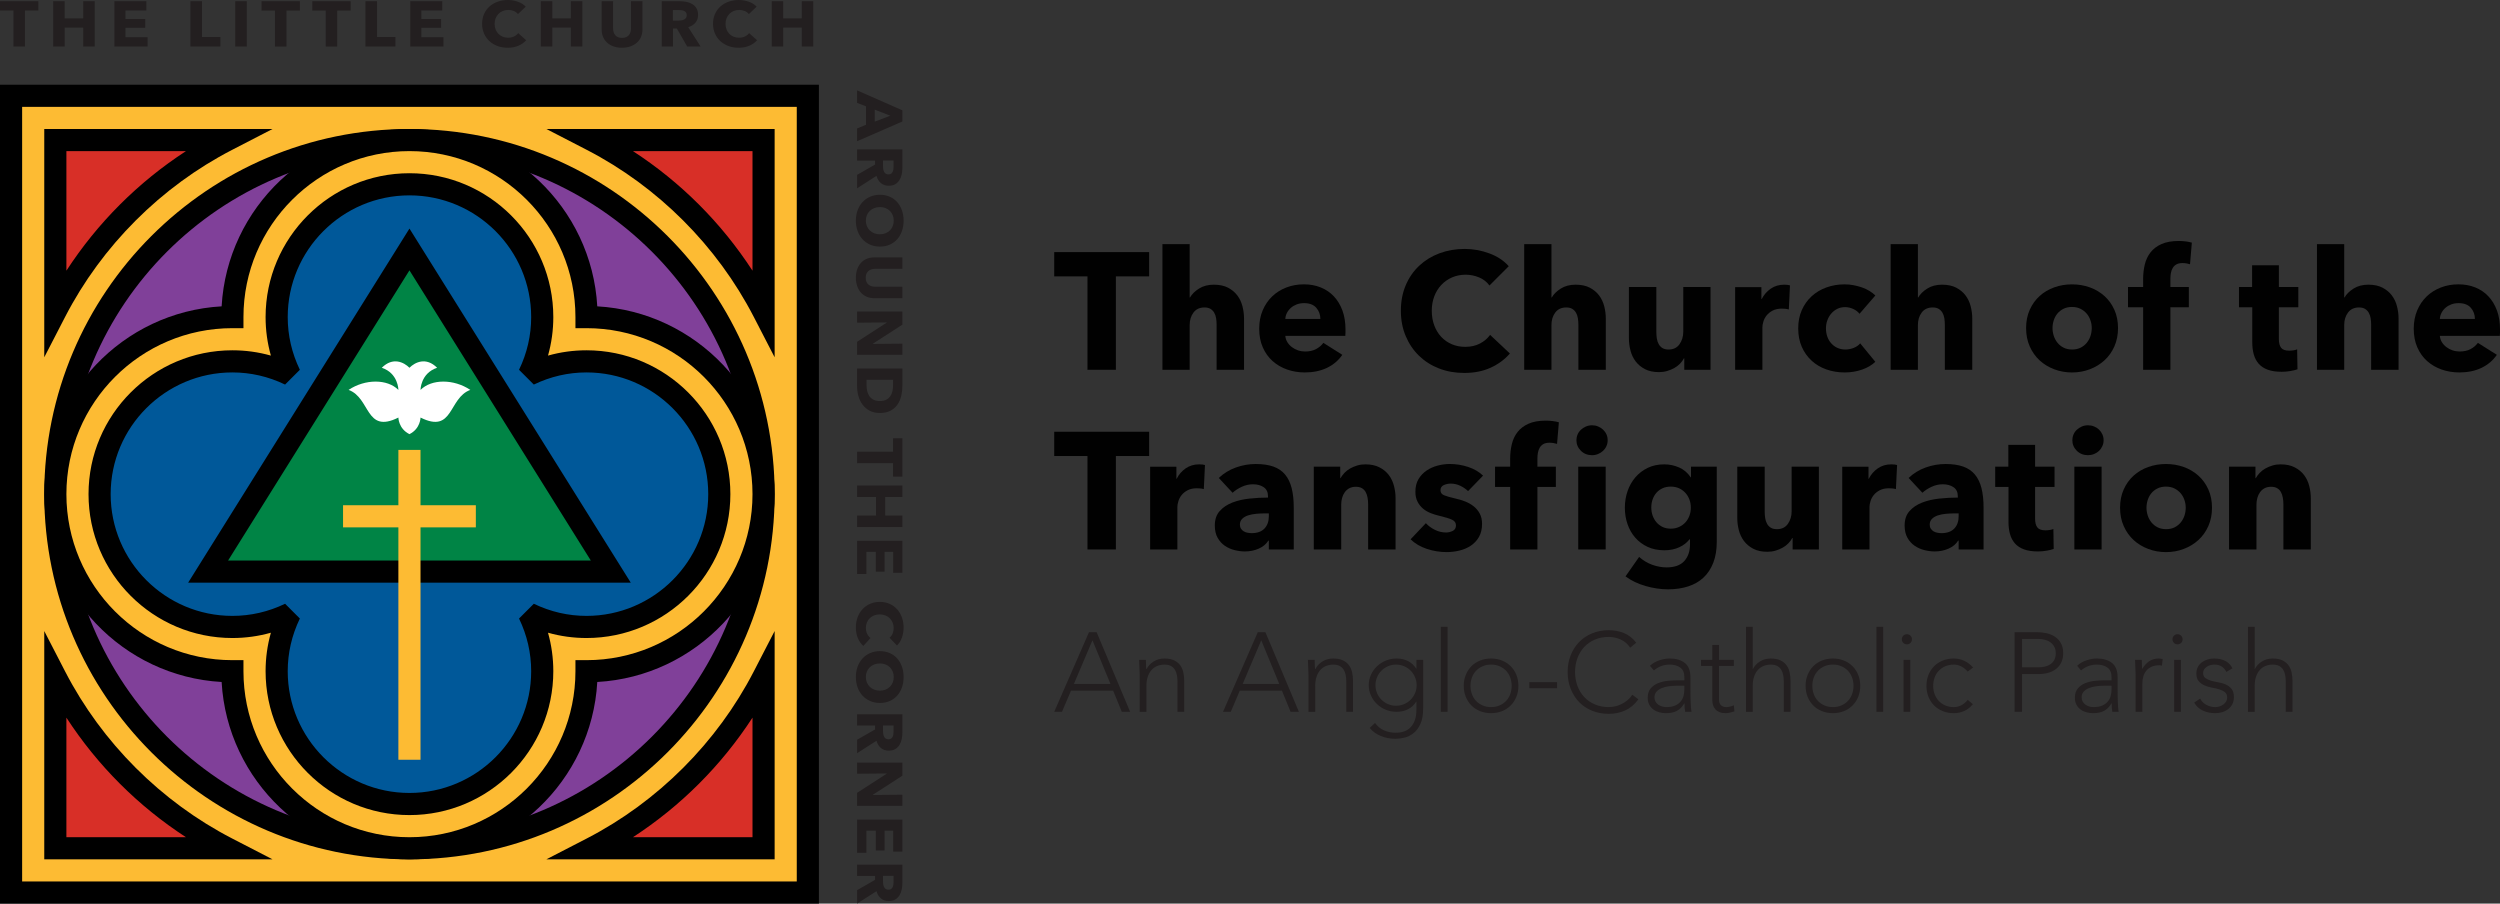 <?xml version="1.0" encoding="UTF-8"?><svg id="a" xmlns="http://www.w3.org/2000/svg" width="332" height="120" viewBox="0 0 332 120"><rect x="0" y="0" width="332" height="120" fill="#333333" stroke="none"/><defs><style>.c{fill:#010101;}.d{fill:#005899;}.e{fill:#008445;}.f{fill:#fff;}.g{fill:#fdbb33;}.h{fill:#804099;}.i{fill:#d82f27;}.j{fill:#231f20;}</style></defs><g><g><path class="c" d="m148.189,36.702v12.406h-3.774v-12.406h-4.416v-3.223h12.605v3.223h-4.416Z"/><path class="c" d="m161.566,49.108v-5.96c0-.309-.022-.604-.066-.883-.044-.279-.129-.526-.254-.74-.125-.213-.291-.383-.497-.508-.206-.125-.471-.187-.794-.187-.633,0-1.119.225-1.458.673-.339.449-.508,1.005-.508,1.667v5.938h-3.619v-16.688h3.619v7.086h.044c.25-.441.648-.835,1.193-1.181.544-.345,1.199-.519,1.964-.519.751,0,1.38.132,1.887.397.508.265.92.607,1.236,1.026.316.42.545.902.685,1.446.139.544.21,1.089.21,1.634v6.799h-3.643Z"/><path class="c" d="m178.678,43.744v.441c0,.147-.007.287-.022.42h-7.969c.029.309.121.589.276.839s.353.467.596.651c.242.184.515.328.817.43.301.103.614.154.938.154.574,0,1.06-.107,1.458-.32.396-.213.721-.489.971-.828l2.516,1.589c-.515.751-1.196,1.328-2.042,1.733-.847.405-1.829.607-2.947.607-.824,0-1.604-.129-2.34-.386-.735-.258-1.38-.633-1.931-1.126-.552-.493-.987-1.1-1.303-1.822-.316-.72-.474-1.545-.474-2.472,0-.898.154-1.711.464-2.44.309-.728.728-1.347,1.259-1.854.529-.508,1.155-.902,1.875-1.181.721-.279,1.502-.419,2.34-.419.81,0,1.552.136,2.23.408.677.273,1.258.666,1.744,1.181.485.516.865,1.141,1.137,1.877.272.736.408,1.575.408,2.516Zm-3.333-1.39c0-.574-.181-1.067-.541-1.479s-.902-.618-1.623-.618c-.352,0-.677.055-.971.165-.293.11-.551.262-.772.453-.22.191-.396.416-.529.673-.133.258-.206.526-.22.806h4.658Z"/><path class="c" d="m197.956,48.832c-1.016.464-2.186.695-3.51.695-1.207,0-2.322-.198-3.345-.596-1.023-.397-1.909-.96-2.66-1.689-.75-.729-1.339-1.601-1.765-2.616-.428-1.016-.641-2.134-.641-3.356,0-1.25.217-2.384.651-3.4.433-1.016,1.034-1.88,1.799-2.594.765-.714,1.663-1.262,2.693-1.645,1.03-.382,2.141-.574,3.333-.574,1.104,0,2.189.195,3.256.585,1.067.39,1.932.96,2.594,1.711l-2.561,2.561c-.353-.486-.817-.846-1.392-1.081-.574-.235-1.163-.353-1.765-.353-.662,0-1.27.122-1.822.364-.552.243-1.026.578-1.424,1.004-.398.427-.707.931-.927,1.513-.22.581-.331,1.217-.331,1.909,0,.707.11,1.355.331,1.943.22.589.526,1.093.916,1.512.389.42.858.747,1.401.983.545.235,1.141.353,1.788.353.751,0,1.406-.147,1.965-.442.559-.294,1.007-.677,1.346-1.147l2.628,2.472c-.692.795-1.546,1.424-2.561,1.887Z"/><path class="c" d="m209.61,49.108v-5.96c0-.309-.022-.604-.066-.883-.044-.279-.129-.526-.254-.74-.125-.213-.291-.383-.497-.508-.206-.125-.471-.187-.794-.187-.633,0-1.119.225-1.458.673-.339.449-.508,1.005-.508,1.667v5.938h-3.619v-16.688h3.619v7.086h.044c.25-.441.648-.835,1.193-1.181.544-.345,1.199-.519,1.964-.519.751,0,1.38.132,1.887.397.508.265.92.607,1.236,1.026.316.42.545.902.685,1.446.139.544.21,1.089.21,1.634v6.799h-3.643Z"/><path class="c" d="m223.671,49.108v-1.523h-.044c-.132.251-.305.486-.519.707s-.464.412-.75.574c-.287.162-.604.295-.95.398-.346.103-.71.154-1.092.154-.737,0-1.358-.132-1.866-.397-.508-.265-.92-.607-1.236-1.027-.316-.419-.545-.897-.684-1.435-.14-.537-.211-1.085-.211-1.644v-6.799h3.643v5.96c0,.309.022.604.066.883s.128.529.254.75c.125.221.291.394.497.519.206.125.478.188.817.188.632,0,1.115-.235,1.446-.707.332-.471.497-1.023.497-1.656v-5.938h3.62v10.993h-3.489Z"/><path class="c" d="m237.555,41.095c-.162-.044-.32-.073-.474-.088-.154-.014-.305-.022-.453-.022-.485,0-.893.089-1.225.264-.331.177-.596.389-.794.638-.199.25-.343.522-.431.815s-.133.55-.133.77v5.636h-3.619v-10.98h3.487v1.589h.044c.279-.563.677-1.022,1.192-1.378.515-.356,1.111-.533,1.788-.533.147,0,.291.007.431.022.139.015.253.037.341.067l-.154,3.201Z"/><path class="c" d="m246.944,41.669c-.206-.265-.485-.478-.838-.64s-.714-.243-1.081-.243c-.383,0-.729.077-1.038.232-.309.154-.574.361-.794.619-.222.258-.394.555-.519.894-.126.338-.188.699-.188,1.081s.059.743.176,1.081c.119.339.291.636.52.894.228.258.499.461.817.607.316.147.673.221,1.071.221.368,0,.732-.07,1.092-.21.36-.14.651-.342.872-.607l2.008,2.45c-.456.441-1.044.787-1.765,1.037-.721.25-1.488.376-2.296.376-.868,0-1.679-.132-2.432-.398-.752-.265-1.406-.651-1.96-1.159-.556-.508-.993-1.122-1.311-1.843-.317-.721-.477-1.538-.477-2.45,0-.898.159-1.707.477-2.428.319-.721.756-1.335,1.311-1.843.554-.508,1.208-.898,1.96-1.17.753-.273,1.557-.408,2.41-.408.398,0,.792.037,1.181.11.39.074.765.173,1.127.298.359.125.691.28.993.464.302.184.563.386.783.607l-2.097,2.428Z"/><path class="c" d="m258.274,49.108v-5.96c0-.309-.022-.604-.066-.883-.044-.279-.129-.526-.254-.74-.125-.213-.291-.383-.497-.508-.206-.125-.471-.187-.794-.187-.633,0-1.119.225-1.458.673-.339.449-.508,1.005-.508,1.667v5.938h-3.619v-16.688h3.619v7.086h.044c.25-.441.648-.835,1.193-1.181.544-.345,1.199-.519,1.964-.519.751,0,1.38.132,1.887.397.508.265.92.607,1.236,1.026.316.42.545.902.685,1.446.139.544.21,1.089.21,1.634v6.799h-3.643Z"/><path class="c" d="m281.274,43.567c0,.898-.163,1.711-.486,2.44-.323.728-.765,1.346-1.325,1.854-.559.508-1.206.902-1.943,1.181-.735.28-1.523.42-2.362.42-.824,0-1.608-.14-2.351-.42-.744-.279-1.39-.673-1.943-1.181-.552-.508-.99-1.126-1.314-1.854-.323-.729-.485-1.542-.485-2.44s.162-1.707.485-2.428c.323-.721.762-1.332,1.314-1.832.552-.5,1.199-.883,1.943-1.148.743-.265,1.527-.397,2.351-.397.838,0,1.626.132,2.362.397.737.265,1.383.648,1.943,1.148.559.501,1.001,1.111,1.325,1.832.323.722.486,1.531.486,2.428Zm-3.489,0c0-.353-.059-.699-.176-1.037-.117-.339-.287-.636-.508-.894-.22-.258-.493-.467-.817-.629-.323-.162-.699-.243-1.126-.243s-.802.081-1.126.243c-.323.162-.593.372-.806.629s-.375.555-.485.894c-.11.338-.165.684-.165,1.037s.055.699.165,1.038.276.644.496.916c.222.273.493.489.817.651.325.162.699.243,1.127.243.426,0,.801-.081,1.126-.243.323-.162.595-.379.817-.651.22-.273.386-.578.496-.916s.165-.684.165-1.038Z"/><path class="c" d="m290.832,35.09c-.132-.044-.286-.08-.464-.11-.176-.029-.353-.044-.529-.044-.339,0-.611.059-.817.177-.207.118-.369.276-.486.475-.117.199-.199.423-.243.673-.043.25-.066.501-.066.751v1.104h2.45v2.693h-2.45v8.3h-3.62v-8.3h-2.008v-2.693h2.008v-1.06c0-.677.074-1.32.222-1.931.146-.611.4-1.148.762-1.611.359-.464.846-.832,1.456-1.104.611-.272,1.373-.408,2.285-.408.309,0,.614.019.916.056.301.036.577.092.828.165l-.243,2.869Z"/><path class="c" d="m302.633,40.808v4.21c0,.517.098.905.297,1.163.199.259.556.388,1.071.388.177,0,.364-.015.563-.044s.364-.074.497-.132l.044,2.649c-.25.089-.567.166-.95.232-.382.067-.765.099-1.147.099-.737,0-1.355-.092-1.854-.277-.501-.184-.902-.45-1.204-.796s-.519-.76-.651-1.24c-.132-.479-.199-1.014-.199-1.604v-4.648h-1.765v-2.693h1.744v-2.892h3.555v2.892h2.582v2.693h-2.582Z"/><path class="c" d="m314.888,49.108v-5.96c0-.309-.022-.604-.066-.883-.044-.279-.129-.526-.254-.74-.125-.213-.291-.383-.497-.508-.206-.125-.471-.187-.794-.187-.633,0-1.119.225-1.458.673-.339.449-.508,1.005-.508,1.667v5.938h-3.619v-16.688h3.619v7.086h.044c.25-.441.648-.835,1.193-1.181.544-.345,1.199-.519,1.964-.519.751,0,1.38.132,1.887.397.508.265.92.607,1.236,1.026.316.42.545.902.685,1.446.139.544.21,1.089.21,1.634v6.799h-3.643Z"/><path class="c" d="m332,43.744v.441c0,.147-.007.287-.022.42h-7.969c.029.309.121.589.276.839s.353.467.596.651c.242.184.515.328.817.43.301.103.614.154.938.154.574,0,1.06-.107,1.458-.32.396-.213.721-.489.971-.828l2.516,1.589c-.515.751-1.196,1.328-2.042,1.733-.847.405-1.829.607-2.947.607-.824,0-1.604-.129-2.34-.386-.735-.258-1.38-.633-1.931-1.126-.552-.493-.987-1.1-1.303-1.822-.316-.72-.474-1.545-.474-2.472,0-.898.154-1.711.464-2.44.309-.728.728-1.347,1.259-1.854.529-.508,1.155-.902,1.875-1.181.721-.279,1.502-.419,2.34-.419.81,0,1.552.136,2.23.408.677.273,1.258.666,1.744,1.181.485.516.865,1.141,1.137,1.877.272.736.408,1.575.408,2.516Zm-3.333-1.39c0-.574-.181-1.067-.541-1.479s-.902-.618-1.623-.618c-.352,0-.677.055-.971.165-.293.11-.551.262-.772.453-.22.191-.396.416-.529.673-.133.258-.206.526-.22.806h4.658Z"/><path class="c" d="m148.189,60.56v12.406h-3.774v-12.406h-4.416v-3.223h12.605v3.223h-4.416Z"/><path class="c" d="m159.866,64.953c-.162-.044-.32-.073-.474-.088-.154-.014-.305-.022-.453-.022-.485,0-.893.089-1.225.264-.331.177-.596.389-.794.638-.199.25-.343.522-.431.815-.089.293-.133.55-.133.77v5.636h-3.619v-10.98h3.487v1.589h.044c.279-.563.677-1.022,1.192-1.378s1.111-.533,1.788-.533c.147,0,.291.007.431.022.139.015.253.037.341.067l-.154,3.201Z"/><path class="c" d="m161.856,63.474c.647-.618,1.401-1.081,2.262-1.39.861-.309,1.74-.464,2.638-.464.927,0,1.71.114,2.351.342.639.229,1.158.581,1.556,1.06.398.478.687,1.081.872,1.81.184.728.276,1.593.276,2.594v5.541h-3.31v-1.17h-.067c-.279.456-.703.81-1.268,1.06-.568.25-1.182.375-1.844.375-.441,0-.897-.059-1.368-.177-.472-.117-.902-.309-1.292-.574-.389-.265-.71-.618-.959-1.059-.25-.442-.376-.986-.376-1.634,0-.795.217-1.435.651-1.921.433-.486.993-.861,1.678-1.126.684-.265,1.446-.441,2.285-.529.838-.089,1.655-.133,2.449-.133v-.176c0-.544-.19-.946-.574-1.204-.382-.257-.854-.386-1.412-.386-.516,0-1.012.111-1.491.331-.478.221-.886.486-1.225.795l-1.831-1.965Zm6.644,4.702h-.464c-.398,0-.799.019-1.204.055s-.765.107-1.081.21c-.317.103-.579.254-.783.453-.207.198-.31.46-.31.783,0,.207.048.383.144.53.096.147.217.265.364.353.147.088.317.151.508.187.192.037.376.055.552.055.735,0,1.298-.202,1.689-.607s.586-.953.586-1.645v-.375Z"/><path class="c" d="m181.689,72.966v-6.004c0-.309-.026-.603-.078-.883-.051-.279-.135-.526-.254-.74-.117-.213-.283-.382-.496-.507-.214-.125-.483-.188-.806-.188s-.607.063-.85.188c-.242.125-.444.298-.607.519-.162.221-.283.474-.364.762-.08.287-.121.585-.121.894v5.96h-3.642v-10.993h3.509v1.523h.044c.133-.235.305-.467.519-.695.213-.228.464-.423.751-.585.287-.162.6-.294.938-.397.339-.103.699-.154,1.083-.154.735,0,1.361.132,1.875.397.515.265.931.607,1.248,1.026.316.42.544.902.684,1.446s.21,1.089.21,1.634v6.799h-3.642Z"/><path class="c" d="m194.962,65.218c-.295-.28-.639-.515-1.037-.707-.398-.191-.817-.287-1.259-.287-.339,0-.65.066-.938.199-.287.132-.43.36-.43.684,0,.31.157.53.474.662.316.133.828.28,1.534.442.412.088.828.213,1.247.375.419.162.799.376,1.137.64.339.265.611.589.817.971.206.383.31.839.31,1.369,0,.692-.14,1.277-.42,1.755-.279.478-.643.865-1.092,1.159-.449.295-.953.508-1.513.64s-1.119.199-1.678.199c-.897,0-1.776-.144-2.637-.43s-1.579-.71-2.152-1.27l2.03-2.141c.325.353.721.648,1.193.883.471.235.971.353,1.501.353.295,0,.586-.07.872-.21.287-.14.431-.386.431-.74,0-.338-.177-.589-.531-.751-.353-.162-.904-.331-1.655-.508-.383-.088-.765-.205-1.149-.353-.382-.147-.725-.346-1.026-.596-.302-.25-.548-.559-.739-.927-.192-.368-.287-.809-.287-1.325,0-.662.14-1.225.419-1.689.28-.464.641-.842,1.083-1.137.441-.295.931-.511,1.467-.651.538-.14,1.071-.21,1.601-.21.824,0,1.63.129,2.417.386.787.258,1.453.644,1.998,1.159l-1.987,2.053Z"/><path class="c" d="m206.774,58.948c-.132-.044-.286-.08-.464-.11-.176-.029-.353-.044-.529-.044-.339,0-.611.059-.817.177-.207.118-.369.276-.486.475s-.199.423-.243.673c-.043.25-.066.501-.066.751v1.104h2.45v2.693h-2.45v8.3h-3.62v-8.3h-2.008v-2.693h2.008v-1.06c0-.677.074-1.32.222-1.931.146-.611.4-1.148.762-1.611.359-.464.846-.832,1.456-1.104.611-.272,1.373-.408,2.285-.408.309,0,.614.019.916.056.301.036.577.092.828.165l-.243,2.869Z"/><path class="c" d="m227.987,71.928c0,1.074-.154,2.009-.464,2.804-.309.795-.744,1.453-1.303,1.976-.559.523-1.24.913-2.042,1.17-.802.258-1.689.386-2.66.386s-1.968-.147-2.99-.441c-1.024-.295-1.91-.721-2.66-1.28l1.81-2.583c.529.471,1.115.82,1.754,1.048.641.228,1.27.342,1.887.342,1.06,0,1.843-.28,2.351-.839.508-.559.762-1.302.762-2.229v-.662h-.066c-.339.442-.795.795-1.369,1.06-.574.265-1.229.397-1.964.397-.84,0-1.582-.15-2.23-.452-.648-.302-1.195-.71-1.644-1.225-.449-.515-.792-1.115-1.026-1.799-.236-.684-.353-1.409-.353-2.174,0-.765.117-1.493.353-2.185.235-.692.577-1.302,1.026-1.832.449-.53.996-.953,1.644-1.27.648-.316,1.383-.474,2.207-.474.692,0,1.355.14,1.987.419.632.28,1.14.714,1.523,1.302h.044v-1.413h3.422v9.955Zm-3.444-4.525c0-.368-.062-.721-.187-1.059-.126-.338-.305-.636-.541-.894-.236-.258-.515-.46-.838-.607-.325-.147-.692-.221-1.104-.221s-.776.074-1.092.221c-.317.147-.586.346-.806.596-.22.251-.39.545-.508.883-.119.339-.176.699-.176,1.081,0,.368.058.722.176,1.06.117.338.287.636.508.894.22.258.489.464.806.618.316.154.68.232,1.092.232s.783-.077,1.115-.232c.331-.154.611-.357.838-.607.229-.25.405-.544.531-.883.125-.338.187-.699.187-1.082Z"/><path class="c" d="m238.061,72.966v-1.523h-.044c-.132.251-.305.486-.519.707s-.464.412-.75.574c-.287.162-.604.295-.95.398-.346.103-.71.154-1.092.154-.737,0-1.358-.132-1.866-.397-.508-.265-.92-.607-1.236-1.027-.316-.419-.545-.897-.684-1.435-.14-.537-.211-1.085-.211-1.644v-6.799h3.643v5.96c0,.309.022.604.066.883s.128.529.254.75c.125.221.291.394.497.519.206.125.478.188.817.188.632,0,1.115-.235,1.446-.707.332-.471.497-1.023.497-1.656v-5.938h3.62v10.993h-3.489Z"/><path class="c" d="m251.778,64.953c-.162-.044-.32-.073-.474-.088-.154-.014-.305-.022-.453-.022-.485,0-.893.089-1.225.264-.331.177-.596.389-.794.638-.199.25-.343.522-.431.815s-.133.55-.133.77v5.636h-3.619v-10.98h3.487v1.589h.044c.279-.563.677-1.022,1.192-1.378.515-.356,1.111-.533,1.788-.533.147,0,.291.007.431.022.139.015.253.037.341.067l-.154,3.201Z"/><path class="c" d="m253.464,63.474c.647-.618,1.401-1.081,2.262-1.39.861-.309,1.74-.464,2.638-.464.927,0,1.71.114,2.351.342.639.229,1.158.581,1.556,1.06.398.478.687,1.081.872,1.81.184.728.276,1.593.276,2.594v5.541h-3.31v-1.17h-.067c-.279.456-.703.81-1.268,1.06-.568.25-1.182.375-1.844.375-.441,0-.897-.059-1.368-.177-.472-.117-.902-.309-1.292-.574-.389-.265-.71-.618-.959-1.059-.25-.442-.376-.986-.376-1.634,0-.795.217-1.435.651-1.921.433-.486.993-.861,1.678-1.126.684-.265,1.446-.441,2.285-.529.838-.089,1.655-.133,2.449-.133v-.176c0-.544-.19-.946-.574-1.204-.382-.257-.854-.386-1.412-.386-.516,0-1.012.111-1.491.331-.478.221-.886.486-1.225.795l-1.831-1.965Zm6.644,4.702h-.464c-.398,0-.799.019-1.204.055s-.765.107-1.081.21c-.317.103-.579.254-.783.453-.207.198-.31.46-.31.783,0,.207.048.383.144.53.096.147.217.265.364.353.147.088.317.151.508.187.192.037.376.055.552.055.735,0,1.298-.202,1.689-.607.39-.405.586-.953.586-1.645v-.375Z"/><path class="c" d="m270.26,64.666v4.21c0,.517.098.905.297,1.163s.556.388,1.071.388c.177,0,.364-.015.563-.044s.364-.074.497-.132l.044,2.649c-.25.089-.567.166-.95.232-.382.067-.765.099-1.147.099-.737,0-1.355-.092-1.854-.277-.501-.184-.902-.45-1.204-.796-.302-.347-.519-.76-.651-1.24-.132-.479-.199-1.014-.199-1.604v-4.648h-1.765v-2.693h1.744v-2.892h3.555v2.892h2.582v2.693h-2.582Z"/><path class="c" d="m279.359,58.463c0,.28-.056.541-.167.784-.11.243-.258.453-.441.629-.184.177-.405.316-.662.419s-.527.154-.806.154c-.589,0-1.081-.195-1.479-.585-.398-.39-.596-.857-.596-1.402,0-.265.051-.519.154-.761.103-.243.25-.453.442-.629.192-.177.412-.32.662-.43s.522-.165.817-.165c.279,0,.548.051.806.154.258.103.478.242.662.419.183.177.331.386.441.629.11.242.167.504.167.783Zm-3.885,14.503v-10.993h3.619v10.993h-3.619Z"/><path class="c" d="m293.754,67.425c0,.898-.163,1.711-.486,2.44-.323.728-.765,1.346-1.325,1.854-.559.508-1.206.902-1.943,1.181-.735.28-1.523.42-2.362.42-.824,0-1.608-.14-2.351-.42-.744-.279-1.39-.673-1.943-1.181s-.99-1.126-1.314-1.854c-.323-.729-.485-1.542-.485-2.44s.162-1.707.485-2.428c.323-.721.762-1.332,1.314-1.832.552-.5,1.199-.883,1.943-1.148.743-.265,1.527-.397,2.351-.397.838,0,1.626.132,2.362.397.737.265,1.383.648,1.943,1.148.559.501,1.001,1.111,1.325,1.832.323.722.486,1.531.486,2.428Zm-3.489,0c0-.353-.059-.699-.176-1.037-.117-.339-.287-.636-.508-.894s-.493-.467-.817-.629c-.323-.162-.699-.243-1.126-.243s-.802.081-1.126.243c-.323.162-.593.372-.806.629s-.375.555-.485.894c-.11.338-.165.684-.165,1.037s.055.699.165,1.038c.11.338.276.644.496.916.222.273.493.489.817.651.325.162.699.243,1.127.243.426,0,.801-.081,1.126-.243.323-.162.595-.379.817-.651.22-.273.386-.578.496-.916s.165-.684.165-1.038Z"/><path class="c" d="m303.234,72.966v-6.004c0-.309-.026-.603-.078-.883-.051-.279-.135-.526-.254-.74-.117-.213-.283-.382-.496-.507-.214-.125-.483-.188-.806-.188s-.607.063-.85.188c-.242.125-.444.298-.607.519-.162.221-.283.474-.364.762-.08.287-.121.585-.121.894v5.96h-3.642v-10.993h3.509v1.523h.044c.133-.235.305-.467.519-.695.213-.228.464-.423.751-.585.287-.162.6-.294.938-.397.339-.103.699-.154,1.083-.154.735,0,1.361.132,1.875.397.515.265.931.607,1.248,1.026.316.42.544.902.684,1.446.14.544.21,1.089.21,1.634v6.799h-3.642Z"/><path class="c" d="m213.499,58.463c0,.28-.055.541-.165.784-.11.243-.262.453-.453.629-.192.177-.412.316-.662.419-.25.103-.515.154-.795.154-.588,0-1.081-.195-1.479-.585-.396-.39-.595-.857-.595-1.402,0-.265.051-.519.154-.761.103-.243.25-.453.441-.629.192-.177.412-.32.662-.43s.522-.165.817-.165c.28,0,.545.051.795.154.25.103.471.242.662.419.19.177.343.386.453.629.11.242.165.504.165.783Z"/><rect class="c" x="209.591" y="61.973" width="3.643" height="10.993"/></g><g><path class="j" d="m144.615,83.957h1.016l4.45,10.573h-1.105l-1.15-2.807h-5.6l-1.194,2.807h-1.031l4.615-10.573Zm.463,1.075l-2.464,5.794h4.853l-2.389-5.794Z"/><path class="j" d="m151.35,89.571c0-.129-.005-.285-.015-.47s-.018-.371-.022-.559c-.005-.19-.013-.367-.022-.531s-.015-.291-.015-.38h.896c.01.259.017.507.022.747.005.238.017.393.037.463h.045c.179-.378.478-.704.896-.978s.906-.411,1.464-.411c.537,0,.976.085,1.314.254.338.17.605.392.799.665.194.275.328.59.403.948.074.359.112.727.112,1.106v4.106h-.896v-4.062c0-.278-.025-.55-.075-.812-.05-.265-.137-.501-.262-.71-.124-.208-.298-.375-.522-.5s-.515-.186-.873-.186c-.329,0-.64.057-.933.172-.294.115-.548.288-.762.523-.214.233-.383.527-.508.881-.124.352-.186.769-.186,1.246v3.45h-.896v-4.958Z"/><path class="j" d="m167.03,83.957h1.016l4.45,10.573h-1.105l-1.15-2.807h-5.6l-1.194,2.807h-1.031l4.615-10.573Zm.463,1.075l-2.464,5.794h4.853l-2.389-5.794Z"/><path class="j" d="m173.765,89.571c0-.129-.005-.285-.015-.47s-.018-.371-.022-.559c-.005-.19-.013-.367-.022-.531s-.015-.291-.015-.38h.896c.01.259.017.507.022.747.005.238.017.393.037.463h.045c.179-.378.478-.704.896-.978s.906-.411,1.464-.411c.537,0,.976.085,1.314.254.338.17.605.392.799.665.194.275.328.59.403.948.074.359.112.727.112,1.106v4.106h-.895v-4.062c0-.278-.025-.55-.075-.812-.05-.265-.137-.501-.262-.71-.124-.208-.298-.375-.522-.5s-.515-.186-.873-.186c-.329,0-.64.057-.933.172-.294.115-.548.288-.762.523-.214.233-.383.527-.508.881-.124.352-.186.769-.186,1.246v3.45h-.896v-4.958Z"/><path class="j" d="m188.996,94.082c0,.856-.125,1.548-.374,2.075-.249.528-.559.936-.933,1.225-.373.29-.774.483-1.202.583-.428.098-.816.148-1.165.148s-.69-.031-1.023-.096c-.333-.066-.65-.16-.948-.284-.299-.124-.57-.276-.815-.455-.244-.179-.455-.383-.634-.613l.702-.656c.319.448.717.775,1.195.985.478.208.985.312,1.523.312.458,0,.844-.059,1.157-.179.314-.119.573-.276.777-.47.203-.195.362-.408.477-.643.115-.233.199-.468.254-.702.055-.233.087-.454.097-.665.01-.208.016-.377.016-.506v-.956h-.03c-.259.418-.61.746-1.053.985s-.963.358-1.56.358c-.507,0-.985-.092-1.433-.276s-.839-.439-1.172-.761c-.334-.324-.598-.7-.792-1.127-.195-.429-.292-.886-.292-1.375,0-.487.097-.946.292-1.373.194-.429.457-.802.792-1.121.333-.319.724-.572,1.172-.761.448-.189.926-.284,1.433-.284.598,0,1.118.121,1.56.359s.794.568,1.053.985h.03v-1.165h.896v6.451Zm-.867-3.092c0-.377-.072-.733-.217-1.067-.144-.334-.339-.623-.582-.867s-.532-.438-.866-.582-.69-.217-1.068-.217c-.379,0-.734.072-1.068.217-.334.145-.623.339-.867.582s-.438.532-.582.867c-.144.333-.217.69-.217,1.067,0,.379.073.735.217,1.069.145.333.339.622.582.866s.532.439.867.582c.333.144.689.217,1.068.217.378,0,.734-.073,1.068-.217s.622-.339.866-.582.439-.532.582-.866c.145-.333.217-.69.217-1.069Z"/><path class="j" d="m191.34,83.24h.896v11.29h-.896v-11.29Z"/><path class="j" d="m194.386,91.079c0-.527.09-1.012.269-1.456.179-.442.428-.825.747-1.149s.702-.575,1.15-.754.935-.27,1.464-.27c.527,0,1.012.091,1.456.27.443.179.826.43,1.149.754.324.324.575.707.754,1.149.179.444.269.929.269,1.456,0,.528-.09,1.014-.269,1.456-.179.444-.43.827-.754,1.15-.323.323-.706.575-1.149.754-.444.179-.929.269-1.456.269-.528,0-1.016-.09-1.464-.269s-.831-.431-1.15-.754-.568-.706-.747-1.15c-.179-.443-.269-.928-.269-1.456Zm.896,0c0,.389.062.754.188,1.098.124.344.305.642.545.896.238.254.527.456.866.605s.717.224,1.135.224c.418,0,.796-.075,1.134-.224s.627-.351.867-.605c.238-.254.42-.552.545-.896.124-.344.186-.709.186-1.098,0-.388-.062-.754-.186-1.098-.125-.343-.306-.642-.545-.896-.24-.253-.528-.454-.867-.604s-.717-.224-1.134-.224c-.419,0-.797.074-1.135.224s-.627.351-.866.604c-.24.254-.421.553-.545.896-.125.344-.188.71-.188,1.098Z"/><path class="j" d="m203.092,90.588h3.688v.806h-3.688v-.806Z"/><path class="j" d="m217.578,92.871c-.507.688-1.095,1.18-1.762,1.479-.668.298-1.389.448-2.166.448-.806,0-1.546-.138-2.218-.41-.672-.274-1.247-.657-1.725-1.15-.477-.493-.851-1.08-1.12-1.762-.269-.681-.403-1.426-.403-2.232s.134-1.548.403-2.225.643-1.262,1.12-1.755c.478-.492,1.053-.878,1.725-1.156.672-.279,1.411-.419,2.218-.419.717,0,1.387.127,2.008.381s1.168.679,1.635,1.277l-.806.671c-.328-.498-.749-.86-1.262-1.09-.513-.229-1.038-.344-1.576-.344-.686,0-1.306.12-1.859.358-.552.24-1.023.568-1.41.985-.389.419-.688.911-.897,1.479-.208.567-.314,1.179-.314,1.837s.105,1.27.314,1.837c.209.568.508,1.06.897,1.479.388.418.858.746,1.41.985.553.238,1.173.358,1.859.358.269,0,.548-.032.837-.098.288-.065.57-.164.844-.298s.535-.304.784-.508c.248-.203.468-.45.656-.739l.806.612Z"/><path class="j" d="m224.492,91.633c0,.339.002.643.007.911.004.269.013.517.022.746.01.229.023.444.037.642.015.2.037.399.068.598h-.837c-.06-.339-.09-.712-.09-1.12h-.03c-.259.448-.58.776-.964.985s-.869.314-1.455.314c-.299,0-.593-.037-.881-.113-.29-.074-.548-.194-.777-.358-.229-.164-.416-.375-.559-.634-.145-.258-.217-.572-.217-.941,0-.527.134-.946.403-1.254s.6-.54.993-.695c.394-.154.811-.253,1.254-.299.444-.044.834-.067,1.173-.067h1.045v-.419c0-.597-.184-1.025-.552-1.283-.369-.259-.831-.389-1.389-.389-.797,0-1.499.259-2.106.776l-.522-.613c.328-.318.737-.559,1.224-.723.487-.165.956-.248,1.404-.248.835,0,1.503.198,2.001.591.497.393.747,1.028.747,1.904v1.688Zm-1.793-.568c-.378,0-.744.025-1.098.075-.353.05-.672.134-.955.254-.283.119-.51.278-.679.477-.17.2-.254.448-.254.747,0,.209.047.396.142.559.095.165.217.3.366.404.15.104.317.183.501.238.183.055.371.082.559.082.478,0,.871-.07,1.18-.209.308-.139.554-.321.739-.545s.311-.478.381-.761c.07-.284.104-.57.104-.859v-.463h-.985Z"/><path class="j" d="m230.256,88.437h-1.972v4.495c0,.308.085.548.254.717.17.17.403.254.702.254.169,0,.341-.023.516-.067.174-.046.341-.102.5-.173l.074.806c-.169.06-.362.115-.582.165-.219.05-.412.075-.582.075-.319,0-.592-.048-.821-.142-.229-.095-.413-.221-.553-.381-.14-.158-.241-.346-.306-.56-.065-.212-.097-.445-.097-.694v-4.495h-1.493v-.806h1.493v-1.986h.896v1.986h1.972v.806Z"/><path class="j" d="m231.868,83.24h.896v5.6h.03c.179-.378.477-.704.896-.978.418-.274.905-.411,1.464-.411.537,0,.975.085,1.313.254.339.17.605.392.799.665.195.275.329.59.403.948.075.359.113.727.113,1.106v4.106h-.896v-4.062c0-.278-.025-.55-.075-.812-.05-.265-.137-.501-.262-.71-.124-.208-.299-.375-.523-.5s-.515-.186-.873-.186c-.329,0-.64.057-.933.172s-.548.288-.761.523c-.215.233-.383.527-.508.881-.124.352-.186.769-.186,1.246v3.45h-.896v-11.29Z"/><path class="j" d="m239.783,91.079c0-.527.09-1.012.269-1.456.179-.442.428-.825.747-1.149s.702-.575,1.15-.754.935-.27,1.464-.27c.527,0,1.012.091,1.456.27.443.179.826.43,1.149.754.324.324.575.707.754,1.149.179.444.269.929.269,1.456,0,.528-.09,1.014-.269,1.456-.179.444-.43.827-.754,1.15-.323.323-.706.575-1.149.754-.444.179-.929.269-1.456.269-.528,0-1.016-.09-1.464-.269s-.831-.431-1.15-.754-.568-.706-.747-1.15c-.179-.443-.269-.928-.269-1.456Zm.896,0c0,.389.062.754.188,1.098.124.344.305.642.545.896.238.254.527.456.866.605s.717.224,1.135.224c.418,0,.796-.075,1.134-.224s.627-.351.867-.605c.238-.254.42-.552.545-.896.124-.344.186-.709.186-1.098,0-.388-.062-.754-.186-1.098-.125-.343-.306-.642-.545-.896-.24-.253-.528-.454-.867-.604s-.717-.224-1.134-.224c-.419,0-.797.074-1.135.224s-.627.351-.866.604c-.24.254-.421.553-.545.896-.125.344-.188.71-.188,1.098Z"/><path class="j" d="m249.19,83.24h.896v11.29h-.896v-11.29Z"/><path class="j" d="m252.564,84.898c0-.19.065-.349.195-.479.129-.129.288-.194.477-.194.19,0,.349.065.478.194.129.13.194.29.194.479,0,.189-.065.348-.194.477s-.288.194-.478.194c-.189,0-.348-.065-.477-.194-.13-.129-.195-.288-.195-.477Zm.224,2.732h.896v6.899h-.896v-6.899Z"/><path class="j" d="m262.002,93.514c-.339.408-.722.709-1.15.903-.428.195-.891.292-1.389.292-.528,0-1.016-.09-1.464-.269s-.831-.431-1.15-.754-.568-.706-.747-1.15c-.179-.443-.269-.928-.269-1.456,0-.527.09-1.012.269-1.456.179-.442.428-.825.747-1.149s.702-.575,1.15-.754.935-.27,1.464-.27c.507,0,.978.105,1.411.315.432.208.819.502,1.157.881l-.718.537c-.258-.29-.543-.516-.851-.679-.308-.165-.642-.247-1-.247-.419,0-.797.074-1.135.224s-.627.351-.866.604c-.24.254-.421.553-.545.896-.125.344-.188.71-.188,1.098,0,.389.062.754.188,1.098.124.344.305.642.545.896.238.254.527.456.866.605s.717.224,1.135.224c.378,0,.724-.087,1.038-.262s.584-.405.814-.695l.688.568Z"/><path class="j" d="m267.541,83.957h3.046c.369,0,.754.043,1.157.127.403.085.772.231,1.105.441s.607.495.822.858c.213.363.321.82.321,1.367,0,.478-.087.891-.262,1.24s-.408.634-.702.858-.632.391-1.016.501c-.383.108-.783.164-1.202.164h-2.284v5.018h-.985v-10.573Zm.985,4.659h2.24c.279,0,.553-.032.822-.097s.507-.169.717-.315c.208-.144.378-.335.507-.574s.195-.532.195-.881c0-.339-.068-.627-.202-.866-.134-.24-.308-.435-.523-.591-.213-.154-.46-.266-.739-.337-.279-.069-.558-.104-.837-.104h-2.18v3.764Z"/><path class="j" d="m281.22,91.633c0,.339.002.643.007.911.004.269.013.517.022.746.01.229.023.444.037.642.015.2.037.399.068.598h-.837c-.06-.339-.09-.712-.09-1.12h-.03c-.259.448-.58.776-.964.985s-.869.314-1.455.314c-.299,0-.593-.037-.881-.113-.29-.074-.548-.194-.777-.358-.229-.164-.416-.375-.559-.634-.145-.258-.217-.572-.217-.941,0-.527.134-.946.403-1.254s.6-.54.993-.695c.394-.154.811-.253,1.254-.299.444-.044.834-.067,1.173-.067h1.045v-.419c0-.597-.184-1.025-.552-1.283-.369-.259-.831-.389-1.389-.389-.797,0-1.499.259-2.106.776l-.522-.613c.328-.318.737-.559,1.224-.723.487-.165.956-.248,1.404-.248.835,0,1.503.198,2.001.591.497.393.747,1.028.747,1.904v1.688Zm-1.793-.568c-.378,0-.744.025-1.098.075-.353.05-.672.134-.955.254-.283.119-.51.278-.679.477-.17.2-.254.448-.254.747,0,.209.047.396.142.559.095.165.217.3.366.404.15.104.317.183.501.238.183.055.371.082.559.082.478,0,.871-.07,1.18-.209.308-.139.554-.321.739-.545s.311-.478.381-.761c.07-.284.104-.57.104-.859v-.463h-.985Z"/><path class="j" d="m283.609,89.571c0-.129-.005-.285-.015-.47-.01-.184-.018-.371-.023-.559-.005-.19-.013-.367-.022-.531-.01-.165-.016-.291-.016-.38h.896c.01.259.018.507.023.747.005.238.017.393.037.463.228-.408.522-.742.881-1,.358-.259.796-.39,1.313-.39.09,0,.177.008.262.023s.172.033.262.052l-.104.881c-.12-.04-.234-.059-.344-.059-.389,0-.725.061-1.008.186s-.518.296-.702.515c-.184.22-.321.476-.41.77s-.134.609-.134.949v3.763h-.896v-4.958Z"/><path class="j" d="m288.507,84.898c0-.19.065-.349.195-.479.129-.129.288-.194.477-.194.19,0,.349.065.478.194.129.13.194.29.194.479,0,.189-.065.348-.194.477s-.288.194-.478.194c-.189,0-.348-.065-.477-.194-.13-.129-.195-.288-.195-.477Zm.224,2.732h.896v6.899h-.896v-6.899Z"/><path class="j" d="m292.181,92.767c.19.369.468.65.837.844s.756.292,1.165.292c.19,0,.378-.03.568-.09.189-.06.358-.144.507-.254.15-.109.272-.242.367-.396.094-.154.142-.331.142-.529,0-.319-.102-.558-.306-.718-.204-.159-.455-.283-.754-.373s-.627-.167-.985-.232c-.358-.065-.688-.164-.985-.298-.299-.134-.551-.321-.754-.56-.204-.238-.306-.577-.306-1.015,0-.34.07-.633.208-.881.14-.249.322-.456.546-.621.224-.164.475-.285.754-.365.278-.08.562-.121.851-.121.568,0,1.057.105,1.471.315.412.208.734.537.964.985l-.806.477c-.17-.318-.381-.559-.635-.723-.253-.165-.584-.247-.993-.247-.159,0-.326.025-.5.074-.175.05-.331.12-.471.21-.14.09-.256.204-.351.343-.095.14-.142.299-.142.478,0,.308.102.537.306.686s.455.267.754.351c.299.085.627.156.985.217s.686.156.985.292c.299.133.55.328.754.581.204.254.306.616.306,1.083,0,.358-.067.67-.202.933-.134.265-.319.485-.552.665-.234.179-.5.314-.799.403s-.613.134-.941.134c-.598,0-1.143-.115-1.635-.344s-.874-.582-1.143-1.06l.792-.537Z"/><path class="j" d="m298.528,83.24h.896v5.6h.03c.179-.378.477-.704.896-.978.418-.274.905-.411,1.464-.411.537,0,.975.085,1.313.254.339.17.605.392.799.665.195.275.329.59.403.948.075.359.113.727.113,1.106v4.106h-.896v-4.062c0-.278-.025-.55-.075-.812-.05-.265-.137-.501-.262-.71-.124-.208-.299-.375-.523-.5s-.515-.186-.873-.186c-.329,0-.64.057-.933.172s-.548.288-.761.523c-.215.233-.383.527-.508.881-.124.352-.186.769-.186,1.246v3.45h-.896v-11.29Z"/></g></g><g><g><rect class="g" x="1.47" y="12.72" width="105.811" height="105.811"/><path d="m108.75,120H0V11.25h108.75v108.75Zm-105.811-2.939h102.872V14.189H2.939v102.872Z"/></g><g><circle class="h" cx="54.375" cy="65.625" r="47.027"/><path d="m54.375,114.122c-26.741,0-48.497-21.756-48.497-48.497S27.634,17.128,54.375,17.128s48.497,21.756,48.497,48.497-21.756,48.497-48.497,48.497Zm0-94.054c-25.121,0-45.557,20.436-45.557,45.557s20.436,45.557,45.557,45.557,45.557-20.436,45.557-45.557-20.436-45.557-45.557-45.557Z"/></g><g><path class="g" d="m77.888,42.111c0-12.986-10.527-23.514-23.514-23.514s-23.514,10.527-23.514,23.514c-12.986,0-23.514,10.527-23.514,23.514s10.527,23.514,23.514,23.514c0,12.986,10.527,23.514,23.514,23.514s23.514-10.527,23.514-23.514c12.986,0,23.514-10.527,23.514-23.514s-10.527-23.514-23.514-23.514Z"/><path d="m54.375,114.122c-13.296,0-24.201-10.44-24.943-23.554-13.114-.743-23.554-11.647-23.554-24.943s10.44-24.201,23.554-24.943c.743-13.114,11.647-23.554,24.943-23.554s24.201,10.44,24.943,23.554c13.114.743,23.554,11.647,23.554,24.943s-10.44,24.201-23.554,24.943c-.743,13.114-11.647,23.554-24.943,23.554ZM30.861,43.581c-12.155,0-22.044,9.889-22.044,22.044s9.889,22.044,22.044,22.044h1.47v1.47c0,12.155,9.889,22.044,22.044,22.044s22.044-9.889,22.044-22.044v-1.47h1.47c12.155,0,22.044-9.889,22.044-22.044s-9.889-22.044-22.044-22.044h-1.47v-1.47c0-12.155-9.889-22.044-22.044-22.044s-22.044,9.889-22.044,22.044v1.47h-1.47Z"/></g><g><path class="d" d="m77.888,47.99c-2.74,0-5.323.643-7.636,1.758,1.115-2.313,1.758-4.896,1.758-7.636,0-9.74-7.896-17.635-17.635-17.635s-17.635,7.896-17.635,17.635c0,2.74.643,5.323,1.758,7.636-2.313-1.115-4.896-1.758-7.636-1.758-9.74,0-17.635,7.896-17.635,17.635s7.896,17.635,17.635,17.635c2.74,0,5.323-.643,7.636-1.758-1.115,2.313-1.758,4.896-1.758,7.636,0,9.74,7.896,17.635,17.635,17.635s17.635-7.896,17.635-17.635c0-2.74-.643-5.323-1.758-7.636,2.313,1.115,4.896,1.758,7.636,1.758,9.74,0,17.635-7.896,17.635-17.635s-7.896-17.635-17.635-17.635Z"/><path d="m54.375,108.243c-10.534,0-19.105-8.571-19.105-19.105,0-1.741.236-3.451.704-5.113-1.662.468-3.372.704-5.113.704-10.534,0-19.105-8.571-19.105-19.105s8.571-19.105,19.105-19.105c1.741,0,3.451.236,5.113.704-.468-1.662-.704-3.372-.704-5.113,0-10.534,8.571-19.105,19.105-19.105s19.105,8.571,19.105,19.105c0,1.741-.236,3.451-.704,5.113,1.662-.468,3.372-.704,5.113-.704,10.534,0,19.105,8.571,19.105,19.105s-8.571,19.105-19.105,19.105c-1.741,0-3.451-.236-5.113-.704.468,1.662.704,3.372.704,5.113,0,10.534-8.571,19.105-19.105,19.105Zm-16.516-28.065l1.962,1.962c-1.07,2.22-1.612,4.574-1.612,6.998,0,8.913,7.252,16.166,16.166,16.166s16.166-7.252,16.166-16.166c0-2.424-.542-4.778-1.612-6.998l1.962-1.962c2.22,1.07,4.574,1.612,6.998,1.612,8.913,0,16.166-7.252,16.166-16.166s-7.252-16.166-16.166-16.166c-2.424,0-4.778.542-6.998,1.612l-1.962-1.962c1.07-2.22,1.612-4.574,1.612-6.998,0-8.913-7.252-16.166-16.166-16.166s-16.166,7.252-16.166,16.166c0,2.424.542,4.778,1.612,6.998l-1.962,1.962c-2.22-1.07-4.574-1.612-6.998-1.612-8.913,0-16.166,7.252-16.166,16.166s7.252,16.166,16.166,16.166c2.424,0,4.778-.542,6.998-1.612Z"/></g><g><polygon class="e" points="27.634 75.912 54.375 33.127 81.116 75.912 27.634 75.912"/><path d="m54.375,35.9l24.089,38.542H30.286l24.089-38.542m0-5.546l-29.392,47.027h58.784l-29.392-47.027h0Z"/></g><g><rect class="g" x="52.905" y="59.747" width="2.939" height="41.149"/><rect class="g" x="45.557" y="67.095" width="17.635" height="2.939"/></g><path class="f" d="m55.845,51.778s0-2.204,2.204-2.939c-1.47-1.47-2.939-.735-3.674,0-.735-.735-2.204-1.47-3.674,0,2.204.735,2.204,2.939,2.204,2.939-1.47-1.47-4.409-1.47-6.613,0,2.939,1.077,2.204,5.878,6.613,3.674,0,0,0,1.47,1.47,2.204,1.47-.735,1.47-2.204,1.47-2.204,4.409,2.204,3.674-2.597,6.613-3.674-2.204-1.47-5.144-1.47-6.613,0Z"/><g><path class="i" d="m30.147,18.598H7.348v22.799c5.042-9.767,13.032-17.757,22.799-22.799Z"/><path d="m5.878,47.447v-30.319h30.319l-5.376,2.776c-9.428,4.867-17.3,12.739-22.167,22.167l-2.776,5.376Zm2.939-27.38v15.88c4.137-6.361,9.519-11.742,15.88-15.88h-15.88Z"/></g><g><path class="i" d="m78.603,18.598h22.799v22.799c-5.042-9.767-13.032-17.757-22.799-22.799Z"/><path d="m102.872,47.447l-2.776-5.376c-4.867-9.428-12.739-17.3-22.167-22.167l-5.376-2.776h30.319v30.319Zm-18.819-27.38c6.361,4.137,11.742,9.519,15.88,15.88v-15.88h-15.88Z"/></g><g><path class="i" d="m30.147,112.652H7.348v-22.799c5.042,9.767,13.032,17.757,22.799,22.799Z"/><path d="m36.197,114.122H5.878v-30.319l2.776,5.376c4.867,9.428,12.739,17.3,22.167,22.167l5.376,2.776Zm-27.38-2.939h15.88c-6.361-4.137-11.742-9.519-15.88-15.88v15.88Z"/></g><g><path class="i" d="m78.603,112.652h22.799v-22.799c-5.042,9.767-13.032,17.757-22.799,22.799Z"/><path d="m102.872,114.122h-30.319l5.376-2.776c9.428-4.867,17.3-12.739,22.167-22.167l2.776-5.376v30.319Zm-18.819-2.939h15.88v-15.88c-4.137,6.361-9.519,11.742-15.88,15.88Z"/></g><g><path class="j" d="m68.843,6.073c-.41.179-.883.268-1.419.268-.488,0-.939-.077-1.352-.23-.414-.153-.772-.37-1.076-.65-.303-.28-.541-.616-.714-1.007-.172-.391-.259-.821-.259-1.292,0-.481.088-.918.263-1.309.176-.391.418-.724.728-.999.309-.275.672-.486,1.089-.633.416-.147.866-.221,1.348-.221.446,0,.885.075,1.316.226.431.15.781.37,1.049.659l-1.035.986c-.143-.187-.331-.326-.562-.416-.232-.09-.47-.136-.714-.136-.268,0-.513.046-.736.14-.223.093-.415.222-.576.387s-.286.358-.375.582c-.089.224-.134.469-.134.735,0,.272.044.521.134.748.089.227.213.421.371.583.157.161.346.288.566.378.22.091.461.136.723.136.303,0,.568-.057.794-.17.226-.113.407-.261.544-.442l1.062.952c-.28.306-.625.548-1.036.727Z"/><path class="j" d="m75.809,6.18v-2.516h-2.463v2.516h-1.526V.162h1.526v2.278h2.463V.162h1.526v6.018h-1.526Z"/><path class="j" d="m85.127,4.9c-.128.297-.311.553-.549.765s-.525.378-.861.497c-.336.119-.71.179-1.12.179-.416,0-.791-.06-1.125-.179-.333-.119-.616-.285-.848-.497s-.411-.468-.536-.765-.188-.627-.188-.99V.162h1.518v3.629c0,.165.022.32.067.468.044.147.113.279.205.395.092.116.214.208.366.276.151.068.335.102.549.102.214,0,.397-.034.549-.102s.275-.16.37-.276c.095-.116.164-.248.206-.395.042-.147.062-.303.062-.468V.162h1.526v3.748c0,.363-.064.693-.192.99Z"/><path class="j" d="m91.26,6.18l-1.372-2.389h-.52v2.389h-1.491V.162h2.41c.304,0,.6.03.888.089.289.06.547.16.776.302s.412.329.549.561c.137.232.205.521.205.867,0,.408-.116.751-.348,1.029-.232.278-.553.476-.964.595l1.651,2.576h-1.785Zm-.062-4.173c0-.142-.032-.256-.094-.344-.063-.088-.144-.156-.242-.204s-.209-.081-.332-.098c-.123-.017-.241-.026-.354-.026h-.816v1.403h.726c.126,0,.254-.01.386-.03.132-.02.251-.055.359-.106.107-.051.196-.124.265-.221.068-.097.103-.221.103-.374Z"/><path class="j" d="m99.508,6.073c-.41.179-.883.268-1.419.268-.488,0-.939-.077-1.352-.23-.414-.153-.772-.37-1.076-.65-.303-.28-.541-.616-.714-1.007s-.259-.821-.259-1.292c0-.481.088-.918.263-1.309.176-.391.418-.724.728-.999.309-.275.672-.486,1.089-.633.416-.147.866-.221,1.348-.221.446,0,.885.075,1.316.226.431.15.781.37,1.049.659l-1.035.986c-.143-.187-.331-.326-.562-.416-.232-.09-.47-.136-.714-.136-.268,0-.513.046-.736.14-.223.093-.415.222-.576.387s-.286.358-.375.582c-.089.224-.134.469-.134.735,0,.272.044.521.134.748.089.227.213.421.371.583.157.161.346.288.566.378.22.091.461.136.723.136.303,0,.568-.057.794-.17.226-.113.407-.261.544-.442l1.062.952c-.28.306-.625.548-1.036.727Z"/><path class="j" d="m106.474,6.18v-2.516h-2.463v2.516h-1.526V.162h1.526v2.278h2.463V.162h1.526v6.018h-1.526Z"/></g><g><path class="j" d="m3.312,1.403v4.777h-1.526V1.403H0V.162h5.096v1.241h-1.785Z"/><path class="j" d="m11.05,6.18v-2.516h-2.463v2.516h-1.526V.162h1.526v2.278h2.463V.162h1.526v6.018h-1.526Z"/><path class="j" d="m15.19,6.18V.162h4.248v1.224h-2.776v1.139h2.624v1.164h-2.624v1.25h2.937v1.241h-4.409Z"/></g><g><path class="j" d="m25.287,6.18V.162h1.535v4.752h2.445v1.267h-3.981Z"/><path class="j" d="m31.24,6.18V.162h1.535v6.018h-1.535Z"/><path class="j" d="m38.042,1.403v4.777h-1.526V1.403h-1.785V.162h5.096v1.241h-1.785Z"/><path class="j" d="m44.783,1.403v4.777h-1.526V1.403h-1.785V.162h5.096v1.241h-1.785Z"/><path class="j" d="m48.532,6.18V.162h1.535v4.752h2.445v1.267h-3.981Z"/><path class="j" d="m54.484,6.18V.162h4.248v1.224h-2.776v1.139h2.624v1.164h-2.624v1.25h2.937v1.241h-4.409Z"/></g><g><path class="j" d="m113.82,17.061l1.182-.491v-2.446l-1.182-.464v-1.66l6.018,2.651v1.481l-6.018,2.624v-1.696Zm4.412-1.696l-2.065-.803v1.589l2.065-.786Z"/><path class="j" d="m113.82,23.223l2.389-1.372v-.52h-2.389v-1.491h6.018v2.41c0,.304-.03.6-.089.888-.06.289-.16.547-.302.776s-.329.412-.561.549c-.232.137-.521.205-.867.205-.408,0-.751-.116-1.029-.348s-.476-.553-.595-.964l-2.576,1.651v-1.785Zm4.173-.062c.142,0,.256-.032.344-.094.088-.063.156-.144.204-.242s.081-.209.098-.332c.017-.123.026-.241.026-.354v-.816h-1.403v.726c0,.126.01.254.03.386.02.132.055.251.106.359.051.107.124.196.221.265.097.068.221.103.374.103Z"/><path class="j" d="m116.855,32.748c-.476,0-.911-.086-1.305-.259-.394-.173-.731-.412-1.012-.719-.28-.306-.497-.671-.65-1.093-.153-.422-.23-.88-.23-1.375,0-.494.077-.95.23-1.37.153-.419.37-.783.65-1.089.28-.307.618-.546,1.012-.719.394-.172.829-.259,1.305-.259.481,0,.916.086,1.305.259s.718.412.99.719c.272.306.481.669.629,1.089.147.419.221.876.221,1.37,0,.494-.074.952-.221,1.375-.147.422-.357.787-.629,1.093-.272.307-.602.546-.99.719-.388.172-.823.259-1.305.259Zm0-1.633c.26,0,.504-.045.731-.134.227-.089.42-.213.582-.371s.289-.348.383-.571c.093-.223.14-.468.14-.736,0-.268-.047-.512-.14-.732-.094-.22-.221-.41-.383-.571s-.355-.284-.582-.371c-.227-.086-.471-.129-.731-.129-.272,0-.523.044-.752.134s-.426.213-.591.371-.293.347-.387.566c-.093.22-.14.464-.14.732,0,.268.047.512.14.732.094.22.222.411.387.571s.361.286.591.375c.23.089.48.134.752.134Z"/><path class="j" d="m115.1,39.41c-.297-.128-.553-.311-.765-.549s-.378-.525-.497-.861c-.119-.336-.179-.71-.179-1.12,0-.416.06-.791.179-1.125.119-.333.285-.616.497-.848s.468-.411.765-.536.627-.188.99-.188h3.748v1.518h-3.629c-.165,0-.32.022-.468.067-.147.044-.279.113-.395.205-.116.092-.208.214-.276.366-.068.151-.102.335-.102.549,0,.214.034.397.102.549.068.152.16.275.276.37.116.095.248.164.395.206.147.042.303.062.468.062h3.629v1.526h-3.748c-.363,0-.693-.064-.99-.192Z"/><path class="j" d="m113.82,45.389l3.936-2.544v-.027l-3.936.036v-1.482h6.018v1.741l-3.927,2.535v.027l3.927-.036v1.482h-6.018v-1.731Z"/><path class="j" d="m116.846,54.845c-.527,0-.981-.102-1.364-.308-.382-.206-.697-.476-.943-.812-.247-.336-.428-.715-.544-1.138-.116-.422-.174-.851-.174-1.285v-2.356h6.018v2.285c0,.446-.05.886-.149,1.321-.099.434-.263.821-.493,1.16-.23.339-.537.613-.922.821-.386.208-.861.312-1.428.312Zm0-1.588c.34,0,.622-.058.846-.174.224-.116.402-.271.536-.464s.228-.414.285-.661c.057-.247.085-.501.085-.763v-.758h-3.519v.723c0,.274.03.537.089.79.06.253.157.476.293.669.136.193.317.348.544.464.227.116.507.174.841.174Z"/></g><g><path class="j" d="m113.927,84.749c-.179-.41-.268-.883-.268-1.419,0-.488.077-.939.23-1.352.153-.414.37-.772.65-1.076.28-.303.616-.541,1.007-.714s.821-.259,1.292-.259c.481,0,.918.088,1.309.263.391.176.724.418.999.728.275.309.486.672.633,1.089.147.416.221.866.221,1.348,0,.446-.075.885-.226,1.316-.15.431-.37.781-.659,1.049l-.986-1.035c.187-.143.326-.331.416-.562.09-.232.136-.47.136-.714,0-.268-.046-.513-.14-.736-.093-.223-.222-.415-.387-.576-.165-.161-.358-.286-.582-.375-.224-.089-.469-.134-.735-.134-.272,0-.521.044-.748.134-.227.089-.421.213-.583.371-.161.157-.288.346-.378.566-.091.22-.136.461-.136.723,0,.303.057.568.17.794.113.226.261.407.442.544l-.952,1.062c-.306-.28-.548-.625-.727-1.036Z"/><path class="j" d="m116.855,93.353c-.476,0-.911-.086-1.305-.259-.394-.173-.731-.412-1.012-.719-.28-.306-.497-.671-.65-1.093-.153-.422-.23-.88-.23-1.375,0-.494.077-.95.23-1.37.153-.419.37-.783.65-1.089.28-.307.618-.546,1.012-.719.394-.172.829-.259,1.305-.259.481,0,.916.086,1.305.259s.718.412.99.719c.272.306.481.669.629,1.089.147.419.221.876.221,1.37,0,.494-.074.952-.221,1.375-.147.422-.357.787-.629,1.093-.272.307-.602.546-.99.719-.388.172-.823.259-1.305.259Zm0-1.633c.26,0,.504-.045.731-.134.227-.089.42-.213.582-.371s.289-.348.383-.571c.093-.223.14-.468.14-.736,0-.268-.047-.512-.14-.732-.094-.22-.221-.41-.383-.571s-.355-.284-.582-.371c-.227-.086-.471-.129-.731-.129-.272,0-.523.044-.752.134s-.426.213-.591.371-.293.347-.387.566c-.093.22-.14.464-.14.732,0,.268.047.512.14.732.094.22.222.411.387.571s.361.286.591.375c.23.089.48.134.752.134Z"/><path class="j" d="m113.82,98.241l2.389-1.372v-.52h-2.389v-1.491h6.018v2.41c0,.304-.03.6-.089.888-.06.289-.16.547-.302.776s-.329.412-.561.549c-.232.137-.521.205-.867.205-.408,0-.751-.116-1.029-.348s-.476-.553-.595-.964l-2.576,1.651v-1.785Zm4.173-.062c.142,0,.256-.032.344-.094.088-.063.156-.144.204-.242s.081-.209.098-.332c.017-.123.026-.241.026-.354v-.816h-1.403v.726c0,.126.01.254.03.386.02.132.055.251.106.359.051.107.124.196.221.265.097.068.221.103.374.103Z"/><path class="j" d="m113.82,105.288l3.936-2.544v-.027l-3.936.036v-1.482h6.018v1.741l-3.927,2.535v.027l3.927-.036v1.482h-6.018v-1.731Z"/><path class="j" d="m113.82,108.844h6.018v4.248h-1.224v-2.776h-1.139v2.624h-1.164v-2.624h-1.25v2.937h-1.241v-4.409Z"/><path class="j" d="m113.82,118.215l2.389-1.372v-.52h-2.389v-1.491h6.018v2.41c0,.304-.03.6-.089.888-.06.289-.16.547-.302.776s-.329.412-.561.549c-.232.137-.521.205-.867.205-.408,0-.751-.116-1.029-.348-.278-.232-.476-.553-.595-.964l-2.576,1.651v-1.785Zm4.173-.062c.142,0,.256-.032.344-.094.088-.063.156-.144.204-.242s.081-.209.098-.332c.017-.123.026-.241.026-.354v-.816h-1.403v.726c0,.126.01.254.03.386.02.132.055.251.106.359.051.107.124.196.221.265.097.068.221.103.374.103Z"/></g><g><path class="j" d="m118.597,61.511h-4.777v-1.526h4.777v-1.785h1.241v5.096h-1.241v-1.785Z"/><path class="j" d="m113.82,68.465h2.516v-2.463h-2.516v-1.526h6.018v1.526h-2.278v2.463h2.278v1.526h-6.018v-1.526Z"/><path class="j" d="m113.82,71.819h6.018v4.248h-1.224v-2.776h-1.139v2.624h-1.164v-2.624h-1.25v2.937h-1.241v-4.409Z"/></g></g></svg>